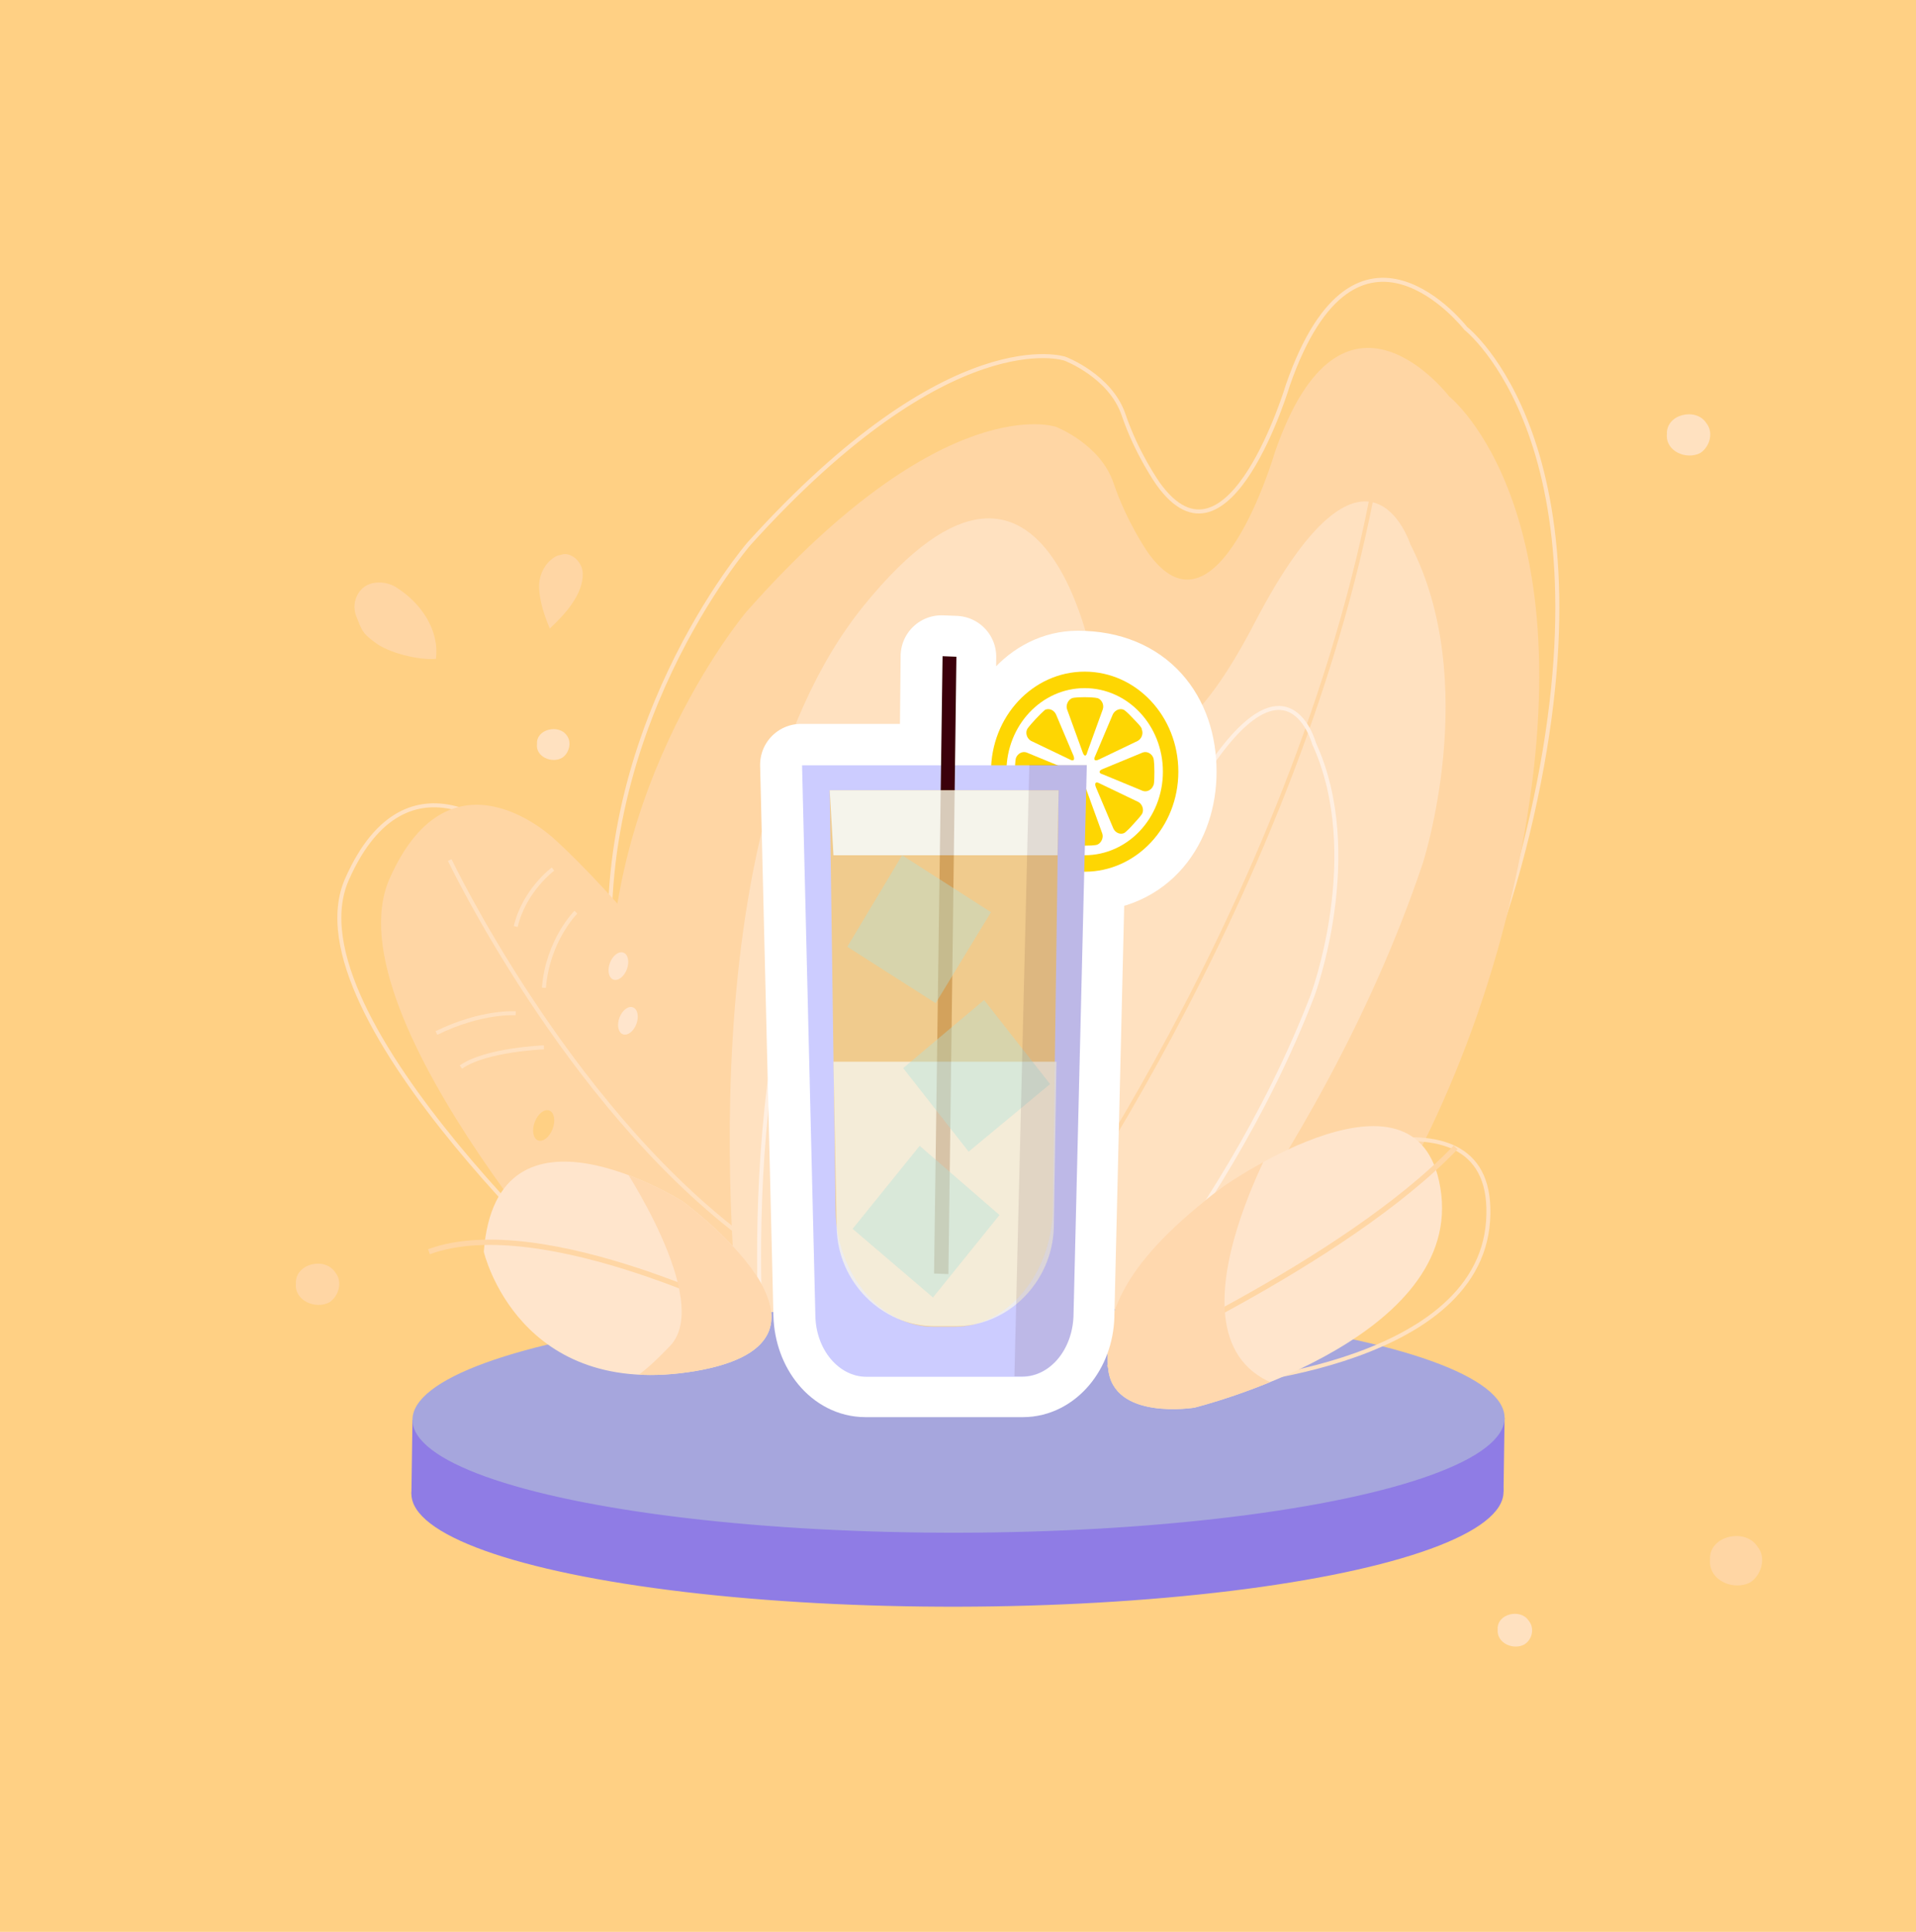 <?xml version="1.0" encoding="utf-8"?>
<!-- Generator: Adobe Illustrator 23.0.0, SVG Export Plug-In . SVG Version: 6.00 Build 0)  -->
<svg version="1.1" id="Capa_1" xmlns="http://www.w3.org/2000/svg" xmlns:xlink="http://www.w3.org/1999/xlink" x="0px" y="0px"
	 viewBox="0 0 360 363" style="enable-background:new 0 0 360 363;" xml:space="preserve">
<style type="text/css">
	.st0{fill:#FFD084;}
	.st1{fill:none;stroke:#FFE1C0;stroke-width:0.757;stroke-miterlimit:10;}
	.st2{fill:#FFD6A4;}
	.st3{fill:none;stroke:#FFE1C0;stroke-width:0.75;stroke-miterlimit:10;}
	.st4{fill:#FFE1C0;}
	.st5{fill:none;stroke:#FFD6A4;stroke-width:0.75;stroke-miterlimit:10;}
	.st6{fill:none;stroke:#FFEFE1;stroke-width:0.748;stroke-miterlimit:10;}
	.st7{fill:#8F7CE5;}
	.st8{fill:#A6A6DD;}
	.st9{fill:#FFE5CC;}
	.st10{fill:none;stroke:#FFD6A4;stroke-miterlimit:10;}
	.st11{clip-path:url(#SVGID_2_);fill:#FFD8AE;}
	.st12{clip-path:url(#SVGID_4_);fill:#FFD8AE;}
	.st13{stroke:#FFFFFF;stroke-width:15.364;stroke-linejoin:round;stroke-miterlimit:10;}
	.st14{fill:#FED602;}
	.st15{fill:#FFFFFF;}
	.st16{fill:#CCCCFF;}
	.st17{fill:#3B000B;}
	.st18{opacity:0.8;enable-background:new    ;}
	.st19{fill:#F9CB70;}
	.st20{fill:#FFFEE6;}
	.st21{opacity:0.8;fill:#FFFEE6;enable-background:new    ;}
	.st22{display:none;opacity:0.5;}
	.st23{display:inline;}
	.st24{fill:#FCBC06;}
	.st25{opacity:0.4;fill:#B3E2DB;enable-background:new    ;}
	.st26{opacity:0.1;fill:#3B000B;enable-background:new    ;}
</style>
<g id="fondo">
	<g>
		<g id="Rectángulo_556">
			<rect y="-0.1" class="st0" width="360" height="363.3"/>
			<rect x="0.5" y="0.4" class="st0" width="359" height="362.2"/>
		</g>
		<path class="st1" d="M228.1,258.3c0,0,43.9-35.1,59.7-104.9c15.8-69.8-12.4-91.7-12.4-91.7S254.9,35.3,242,72.3
			c0,0-11.1,37.2-24.4,18.6c0,0-4-5.6-6.5-13c-2.5-7.3-11-10.5-11-10.5s-21.4-7.3-59.4,34.8c0,0-30.9,35.9-25.5,83.1
			s10.5,56.8,10.5,56.8L228.1,258.3z"/>
		<path class="st2" d="M225.9,271.1c0,0,43.1-35.1,58.6-104.9s-12.2-91.7-12.2-91.7s-20.1-26.4-32.8,10.6c0,0-10.9,37.2-23.9,18.6
			c0,0-3.9-5.6-6.4-13c-2.5-7.3-10.8-10.5-10.8-10.5s-21-7.3-58.2,34.8c0,0-30.3,35.9-25,83.1s10.3,56.8,10.3,56.8L225.9,271.1z"/>
		<path class="st3" d="M114.9,245.6c0,0-61.2-54.4-49.7-80.4s30.9-7.5,30.9-7.5s25.7,22.6,47.9,63.9L114.9,245.6z"/>
		<path class="st2" d="M115.8,249.7c0,0-54.1-58.6-42.6-84.6s30.9-7.5,30.9-7.5s25.7,22.6,47.9,63.9L115.8,249.7z"/>
		<path class="st4" d="M206.4,265c0,0,41.3-44.5,60.9-102.7c0,0,11.1-34-2.3-60c0,0-8.2-25.8-29.3,14.8S206.3,129,206.3,129
			s-8.1-59.5-44-15.2s-22.9,140.1-22.9,140.1L206.4,265z"/>
		<path class="st5" d="M191.1,241.3c0,0,54.3-73,68-155.4"/>
		<path class="st6" d="M195.3,266c0,0,33.9-33.6,51.3-78.9c0,0,9.9-26.5,0.3-47.4c0,0-5.5-20.6-23.5,10.6s-23.4,8.4-23.4,8.4
			s-4.3-47.2-33.9-13.5s-22.8,109.6-22.8,109.6L195.3,266z"/>
		<g>
			
				<ellipse transform="matrix(1 -1.876222e-03 1.876222e-03 1 -0.526 0.338)" class="st7" cx="179.9" cy="280.5" rx="102.6" ry="21.4"/>
			<polygon class="st7" points="282.5,280.3 282.7,266.4 77.5,266.8 77.3,280.7 			"/>
			
				<ellipse transform="matrix(1 -1.876222e-03 1.876222e-03 1 -0.5 0.338)" class="st8" cx="180.1" cy="266.6" rx="102.6" ry="21.4"/>
		</g>
		<path class="st3" d="M239.7,220.4c0,0,41.8-19.1,39.9,9s-53,30.9-53,30.9s-15.5-0.3-14.5-10.3C213.2,240,218.5,230.9,239.7,220.4z
			"/>
		<path class="st9" d="M229.9,222.9c0,0,37.6-26.4,40.9,1.5c3.2,27.9-46.4,40.1-46.4,40.1S209,267,208.2,257
			C207.3,247,211,237.1,229.9,222.9z"/>
		<path class="st10" d="M208.2,257c0,0,44.4-19.6,65.3-41.4"/>
		<g>
			<g>
				<g>
					<g>
						<g>
							<g>
								<defs>
									<path id="SVGID_1_" d="M229.9,222.9c0,0,37.6-26.4,40.9,1.5c3.2,27.9-46.4,40.1-46.4,40.1S209,267,208.2,257
										C207.3,247,211,237.1,229.9,222.9z"/>
								</defs>
								<clipPath id="SVGID_2_">
									<use xlink:href="#SVGID_1_"  style="overflow:visible;"/>
								</clipPath>
								<path class="st11" d="M240.9,211.5c0,0-27.3,46.6,4.8,50c21.5,2.3-22.9,11.5-22.9,11.5l-20.3-4.6l-1.3-29l20-22.9
									L240.9,211.5z"/>
							</g>
						</g>
					</g>
				</g>
			</g>
		</g>
		<g>
			<path class="st9" d="M128.2,225.7c0,0-34.9-21.9-37.3,9.5c0,0,6.5,28.1,39.9,22.4C164.1,251.8,128.2,225.7,128.2,225.7z"/>
		</g>
		<path class="st10" d="M143,248.3c0,0-40.9-21-62.4-13.1"/>
		<g>
			<g>
				<g>
					<g>
						<g>
							<g>
								<defs>
									<path id="SVGID_3_" d="M128.2,225.7c0,0-34.9-21.9-37.3,9.5c0,0,6.5,28.1,39.9,22.4C164.1,251.8,128.2,225.7,128.2,225.7z"
										/>
								</defs>
								<clipPath id="SVGID_4_">
									<use xlink:href="#SVGID_3_"  style="overflow:visible;"/>
								</clipPath>
								<path class="st12" d="M124.1,218.3h-4h-3.6c0,0,17.6,26,9.4,34.6c-8.2,8.6-9.4,6.7-9.4,6.7l19.6,1.8l15.9-7.2l1.2-14.3
									l-16-11.9L124.1,218.3z"/>
							</g>
						</g>
					</g>
				</g>
			</g>
		</g>
		<path class="st3" d="M84.5,161.6c0,0,21.6,45.3,54.6,70.4"/>
		<path class="st3" d="M103.9,163.3c0,0-5.4,4-7,10.8"/>
		<path class="st3" d="M108.2,171.4c0,0-5.3,5.3-6,14.2"/>
		<path class="st3" d="M96.9,190.4c0,0-6.3-0.5-14.9,3.7"/>
		<path class="st3" d="M102.2,196.8c0,0-10.9,0.4-15.6,3.7"/>
		<path class="st2" d="M109.5,107.7c0.1,4-3.4,7.8-6.2,10.4c-1-2.4-1.9-5-2-7.6c-0.1-2,0.7-4,2.2-5.3c0.5-0.4,1-0.8,1.7-0.9
			c0.4-0.1,0.7-0.2,1.1-0.2C108,104.3,109.4,105.9,109.5,107.7z"/>
		<path class="st2" d="M81.9,123.8c-3.1,0.3-9-1.1-11.6-3.2c-2.3-1.7-2.3-2.2-3.4-4.9c-1-2.7,0.6-5.9,3.6-6.2
			c1.5-0.2,3.1,0.2,4.3,1.1C79.1,113.4,82.6,118.4,81.9,123.8z"/>
		<path class="st4" d="M105.6,142.4c-1.9,1.1-5-0.2-4.7-2.6c-0.2-2.8,4.1-3.8,5.6-1.6C107.5,139.5,106.9,141.6,105.6,142.4z"/>
		<path class="st4" d="M319.5,85.1c-2.6,1.4-6.6-0.3-6.3-3.5c-0.2-3.8,5.5-5.1,7.4-2.1C322,81.2,321.3,83.9,319.5,85.1z"/>
		<path class="st2" d="M328.9,297.3c-3.1,1.7-7.9-0.3-7.6-4.2c-0.3-4.5,6.6-6.1,8.9-2.5C331.9,292.6,331,295.9,328.9,297.3z"/>
		<path class="st4" d="M286.4,309c-2,1.1-5.2-0.2-5-2.8c-0.2-3,4.3-4,5.8-1.7C288.4,305.9,287.9,308.1,286.4,309z"/>
		<path class="st2" d="M61.9,244.7c-2.6,1.4-6.6-0.3-6.3-3.5c-0.2-3.8,5.5-5.1,7.4-2.1C64.4,240.8,63.7,243.5,61.9,244.7z"/>
		
			<ellipse transform="matrix(0.351 -0.936 0.936 0.351 -94.421 226.717)" class="st9" cx="116.3" cy="181.4" rx="2.7" ry="1.7"/>
		
			<ellipse transform="matrix(0.351 -0.936 0.936 0.351 -102.867 234.974)" class="st9" cx="118" cy="191.7" rx="2.7" ry="1.7"/>
		
			<ellipse transform="matrix(0.351 -0.936 0.936 0.351 -131.59 232.932)" class="st0" cx="102.2" cy="211.4" rx="3" ry="1.8"/>
	</g>
</g>
<g>
	<path class="st13" d="M220.9,145c0-10.4-6.2-18.8-18.4-18.8c-8.2,0-14.8,7.8-15.3,17.5h-7.9l0.2-20.3l-2.6-0.1l-0.2,20.4h-26.2
		l2.5,103.4c0.2,6.4,4.4,11.5,9.6,11.5h27.9h1.5h0.2c5.1,0,9.3-5,9.5-11.3v-0.2l0,0l2-83.5C214.8,163.6,220.9,154.9,220.9,145z"/>
	<g>
		<g>
			<path class="st14" d="M221.4,145c0,10.4-7.9,18.8-17.6,18.8c-9.7,0-17.6-8.4-17.6-18.8c0-10.4,7.9-18.8,17.6-18.8
				S221.4,134.6,221.4,145z"/>
			<path class="st15" d="M218.5,145c0,8.7-6.6,15.7-14.7,15.7s-14.7-7-14.7-15.7s6.6-15.7,14.7-15.7S218.5,136.3,218.5,145z"/>
			<g>
				<g>
					<g>
						<g>
							<g>
								<g>
									<path class="st14" d="M203.8,131c-2.1,0-2.4,0.2-2.4,0.2c-0.7,0.3-1.2,1.3-0.9,2.1l2.9,8c0.3,0.9,0.7,0.9,0.9,0l2.9-8
										c0.3-0.9-0.2-1.8-0.9-2.1C206.2,131.2,205.8,131,203.8,131z"/>
								</g>
							</g>
						</g>
						<g>
							<g>
								<g>
									<path class="st14" d="M203.8,158.9c2.1,0,2.4-0.2,2.4-0.2c0.7-0.3,1.2-1.3,0.9-2.1l-2.9-8c-0.3-0.9-0.7-0.9-0.9,0l-2.9,8
										c-0.3,0.9,0.2,1.8,0.9,2.1C201.4,158.8,201.8,158.9,203.8,158.9z"/>
								</g>
							</g>
						</g>
					</g>
					<g>
						<g>
							<g>
								<g>
									<path class="st14" d="M216.9,145c0-2.2-0.2-2.6-0.2-2.6c-0.3-0.8-1.2-1.3-2-1l-7.5,3.1c-0.8,0.3-0.8,0.8,0,1l7.5,3.1
										c0.8,0.3,1.7-0.2,2-1C216.8,147.5,216.9,147.1,216.9,145z"/>
								</g>
							</g>
						</g>
						<g>
							<g>
								<g>
									<path class="st14" d="M190.7,145c0,2.2,0.2,2.6,0.2,2.6c0.3,0.8,1.2,1.3,2,1l7.5-3.1c0.8-0.3,0.8-0.7,0-1l-7.5-3.1
										c-0.8-0.3-1.7,0.2-2,1C190.9,142.4,190.7,142.8,190.7,145z"/>
								</g>
							</g>
						</g>
					</g>
				</g>
				<g>
					<g>
						<g>
							<g>
								<g>
									<path class="st14" d="M213,135.1c-1.4-1.5-1.8-1.7-1.8-1.7c-0.7-0.4-1.7,0-2.1,0.8l-3.3,7.8c-0.4,0.8-0.1,1.1,0.7,0.7
										l7.3-3.5c0.7-0.4,1.1-1.4,0.7-2.2C214.6,137,214.5,136.6,213,135.1z"/>
								</g>
							</g>
						</g>
						<g>
							<g>
								<g>
									<path class="st14" d="M194.6,154.8c1.4,1.5,1.8,1.7,1.8,1.7c0.7,0.4,1.7,0,2.1-0.8l3.3-7.8c0.4-0.8,0.1-1.1-0.7-0.7
										l-7.3,3.5c-0.7,0.4-1.1,1.4-0.7,2.2C193,152.9,193.2,153.3,194.6,154.8z"/>
								</g>
							</g>
						</g>
					</g>
					<g>
						<g>
							<g>
								<g>
									<path class="st14" d="M213,154.8c1.4-1.5,1.6-1.9,1.6-1.9c0.4-0.8,0-1.8-0.7-2.2l-7.3-3.5c-0.7-0.4-1-0.1-0.7,0.7l3.3,7.8
										c0.4,0.8,1.3,1.2,2.1,0.8C211.2,156.5,211.6,156.4,213,154.8z"/>
								</g>
							</g>
						</g>
						<g>
							<g>
								<g>
									<path class="st14" d="M194.6,135.1c-1.4,1.5-1.6,1.9-1.6,1.9c-0.4,0.8,0,1.8,0.7,2.2l7.3,3.5c0.7,0.4,1,0.1,0.7-0.7
										l-3.3-7.8c-0.4-0.8-1.3-1.2-2.1-0.8C196.4,133.4,196,133.6,194.6,135.1z"/>
								</g>
							</g>
						</g>
					</g>
				</g>
			</g>
		</g>
		<g>
			<path class="st16" d="M192,258.7h-29.2c-5.2,0-9.5-5.1-9.6-11.5l-2.5-103.4h53.5l-2.5,103.4C201.5,253.6,197.3,258.7,192,258.7z"
				/>
			<g>
				<g>
					<polygon class="st17" points="175.5,239.3 177.1,123.3 179.7,123.4 178.2,239.4 					"/>
				</g>
			</g>
			<g class="st18">
				<path class="st19" d="M155.9,148.5l1.1,79c0.2,12,8.5,21.8,18.4,21.8h4c9.8,0,18.1-9.8,18.4-21.8l1.1-79H155.9z"/>
				<polygon class="st20" points="198.9,148.5 155.9,148.5 156.6,160.7 198.7,160.7 				"/>
				<path class="st21" d="M156.6,199.5l0.6,31.2c0.2,10.2,8.5,18.5,18.4,18.5h4c9.8,0,18.1-8.3,18.4-18.5l0.5-31.2H156.6z"/>
			</g>
			<g>
				<g class="st22">
					<g class="st23">
						<g>
							<path class="st24" d="M179.1,248.1l17.6-24.1c-5.4-6-13.8-5.4-18.6,1.2C173.3,232,173.7,242.2,179.1,248.1z"/>
							<path class="st15" d="M180.5,246.2l14.7-20.1c-4.6-5-11.5-4.5-15.6,1C175.6,232.6,176,241.2,180.5,246.2z"/>
						</g>
						<path class="st24" d="M180.6,228.1c-1,1.4-1.1,1.7-1.1,1.7c-0.2,0.7,0.1,1.6,0.7,1.9l5.6,2.6c0.6,0.3,0.8,0,0.5-0.7l-2.8-6.5
							c-0.3-0.7-1.1-0.9-1.6-0.6C181.9,226.6,181.7,226.7,180.6,228.1z"/>
						<path class="st24" d="M178.2,236.8c0.1,1.9,0.2,2.2,0.2,2.2c0.2,0.7,1,1.1,1.6,0.8l5.5-3c0.6-0.3,0.6-0.7,0-0.9l-5.7-2.2
							c-0.6-0.2-1.3,0.2-1.5,1C178.2,234.6,178.1,234.9,178.2,236.8z"/>
						<path class="st24" d="M187.4,224.1c-1.6,0.1-1.8,0.3-1.8,0.3c-0.6,0.3-0.8,1.2-0.7,1.9l2.5,6.7c0.2,0.7,0.6,0.7,0.7,0l1.8-7
							c0.2-0.7-0.2-1.6-0.8-1.8C189.2,224.1,188.9,224,187.4,224.1z"/>
						<path class="st24" d="M180.1,243.5c0,0,0.2,0.3,1.3,1.6l5.1-7c-0.1-0.1-0.3-0.1-0.6,0.1l-5.3,3.4
							C180,241.9,179.8,242.8,180.1,243.5z"/>
						<path class="st24" d="M191.6,226.6l-2.1,6.9c-0.2,0.4-0.2,0.6,0,0.7l5.1-7c-1.1-1.2-1.4-1.4-1.4-1.4
							C192.5,225.5,191.8,225.9,191.6,226.6z"/>
					</g>
					<g class="st23">
						<g>
							<path class="st24" d="M157.7,198.5l13.2,27.9c6.3-4.5,8.4-14.4,4.7-22.1C172.1,196.6,164.1,194,157.7,198.5z"/>
							<path class="st15" d="M158.9,200.8l11.1,23.4c5.3-3.8,7-12,4-18.5C170.9,199.2,164.1,197,158.9,200.8z"/>
						</g>
						<path class="st24" d="M172.8,206.4c-0.7-1.6-1-1.8-1-1.8c-0.5-0.5-1.2-0.4-1.6,0.2l-3.8,5.7c-0.4,0.6-0.2,0.9,0.3,0.8l6-1.2
							c0.7-0.2,1.1-0.9,1-1.7C173.7,208.4,173.7,208.1,172.8,206.4z"/>
						<path class="st24" d="M166.9,200.9c-1.5-0.5-1.8-0.4-1.8-0.4c-0.7,0.1-1.1,0.8-1.1,1.6l0.7,7.3c0.1,0.8,0.3,0.9,0.7,0.2l3.5-6
							c0.3-0.6,0.2-1.5-0.3-2C168.6,201.6,168.4,201.4,166.9,200.9z"/>
						<path class="st24" d="M173.9,215.5c0.4-1.8,0.3-2.2,0.3-2.2c-0.1-0.8-0.7-1.4-1.3-1.3l-6,0.8c-0.7,0-0.7,0.4-0.2,0.9l4.9,4.3
							c0.5,0.4,1.2,0.3,1.6-0.4C173.3,217.6,173.5,217.3,173.9,215.5z"/>
						<path class="st24" d="M161.1,201.1c0,0-0.3,0.1-1.6,1l3.8,8.1c0.1-0.1,0.2-0.3,0.1-0.7l-1-7.3
							C162.3,201.5,161.7,201,161.1,201.1z"/>
						<path class="st24" d="M170.7,219.6L166,215c-0.2-0.3-0.4-0.3-0.6-0.3l3.8,8.1c1.3-0.9,1.5-1.2,1.5-1.2
							C171.2,221,171.1,220.1,170.7,219.6z"/>
					</g>
					<g class="st23">
						<g>
							<path class="st24" d="M192,174.4l-16.4,25.3c5.7,5.5,14,4.4,18.5-2.6C198.7,190.1,197.7,179.9,192,174.4z"/>
							<path class="st15" d="M190.7,176.4L177,197.6c4.7,4.6,11.8,3.7,15.5-2.2C196.2,189.6,195.4,181.1,190.7,176.4z"/>
						</g>
						<path class="st24" d="M191.5,194.5c1-1.5,1.1-1.8,1.1-1.8c0.2-0.7-0.2-1.6-0.7-1.8l-5.7-2.2c-0.6-0.3-0.8,0-0.5,0.7l3.1,6.3
							c0.3,0.6,1.1,0.9,1.6,0.5C190.2,196.1,190.5,195.9,191.5,194.5z"/>
						<path class="st24" d="M193.5,185.7c-0.2-1.8-0.3-2.2-0.3-2.2c-0.3-0.7-1-1-1.6-0.7l-5.3,3.4c-0.6,0.3-0.6,0.7,0.1,0.9l5.8,1.8
							c0.7,0.2,1.2-0.3,1.4-1.1C193.6,187.9,193.7,187.5,193.5,185.7z"/>
						<path class="st24" d="M184.9,198.9c1.5-0.2,1.8-0.4,1.8-0.4c0.6-0.4,0.8-1.2,0.6-1.9l-2.8-6.5c-0.2-0.7-0.6-0.7-0.7,0.1
							l-1.5,7.1c-0.2,0.8,0.2,1.5,0.9,1.7C183.1,199.1,183.4,199.2,184.9,198.9z"/>
						<path class="st24" d="M191.2,179.1c0,0-0.2-0.3-1.3-1.5l-4.8,7.4c0.1,0.1,0.3,0.1,0.6-0.2l5.1-3.8
							C191.4,180.7,191.6,179.8,191.2,179.1z"/>
						<path class="st24" d="M180.7,196.8l1.8-7c0.1-0.4,0.1-0.6,0-0.7l-4.7,7.4c1.2,1.2,1.5,1.3,1.5,1.3
							C179.8,197.9,180.4,197.5,180.7,196.8z"/>
					</g>
				</g>
				<g>
					<polygon class="st25" points="159.2,177.9 169.5,160.7 186.2,171.4 175.8,188.5 					"/>
					<polygon class="st25" points="169.7,200.7 184.9,187.9 197.3,203.7 182,216.4 					"/>
					<polygon class="st25" points="160.2,230.9 172.8,215.3 187.8,228.3 175.3,243.8 					"/>
				</g>
			</g>
			<path class="st26" d="M193.4,143.7l-2.8,114.9h1.6c5.1,0,9.3-5,9.5-11.3l2.5-103.6L193.4,143.7L193.4,143.7z"/>
		</g>
	</g>
</g>
</svg>
